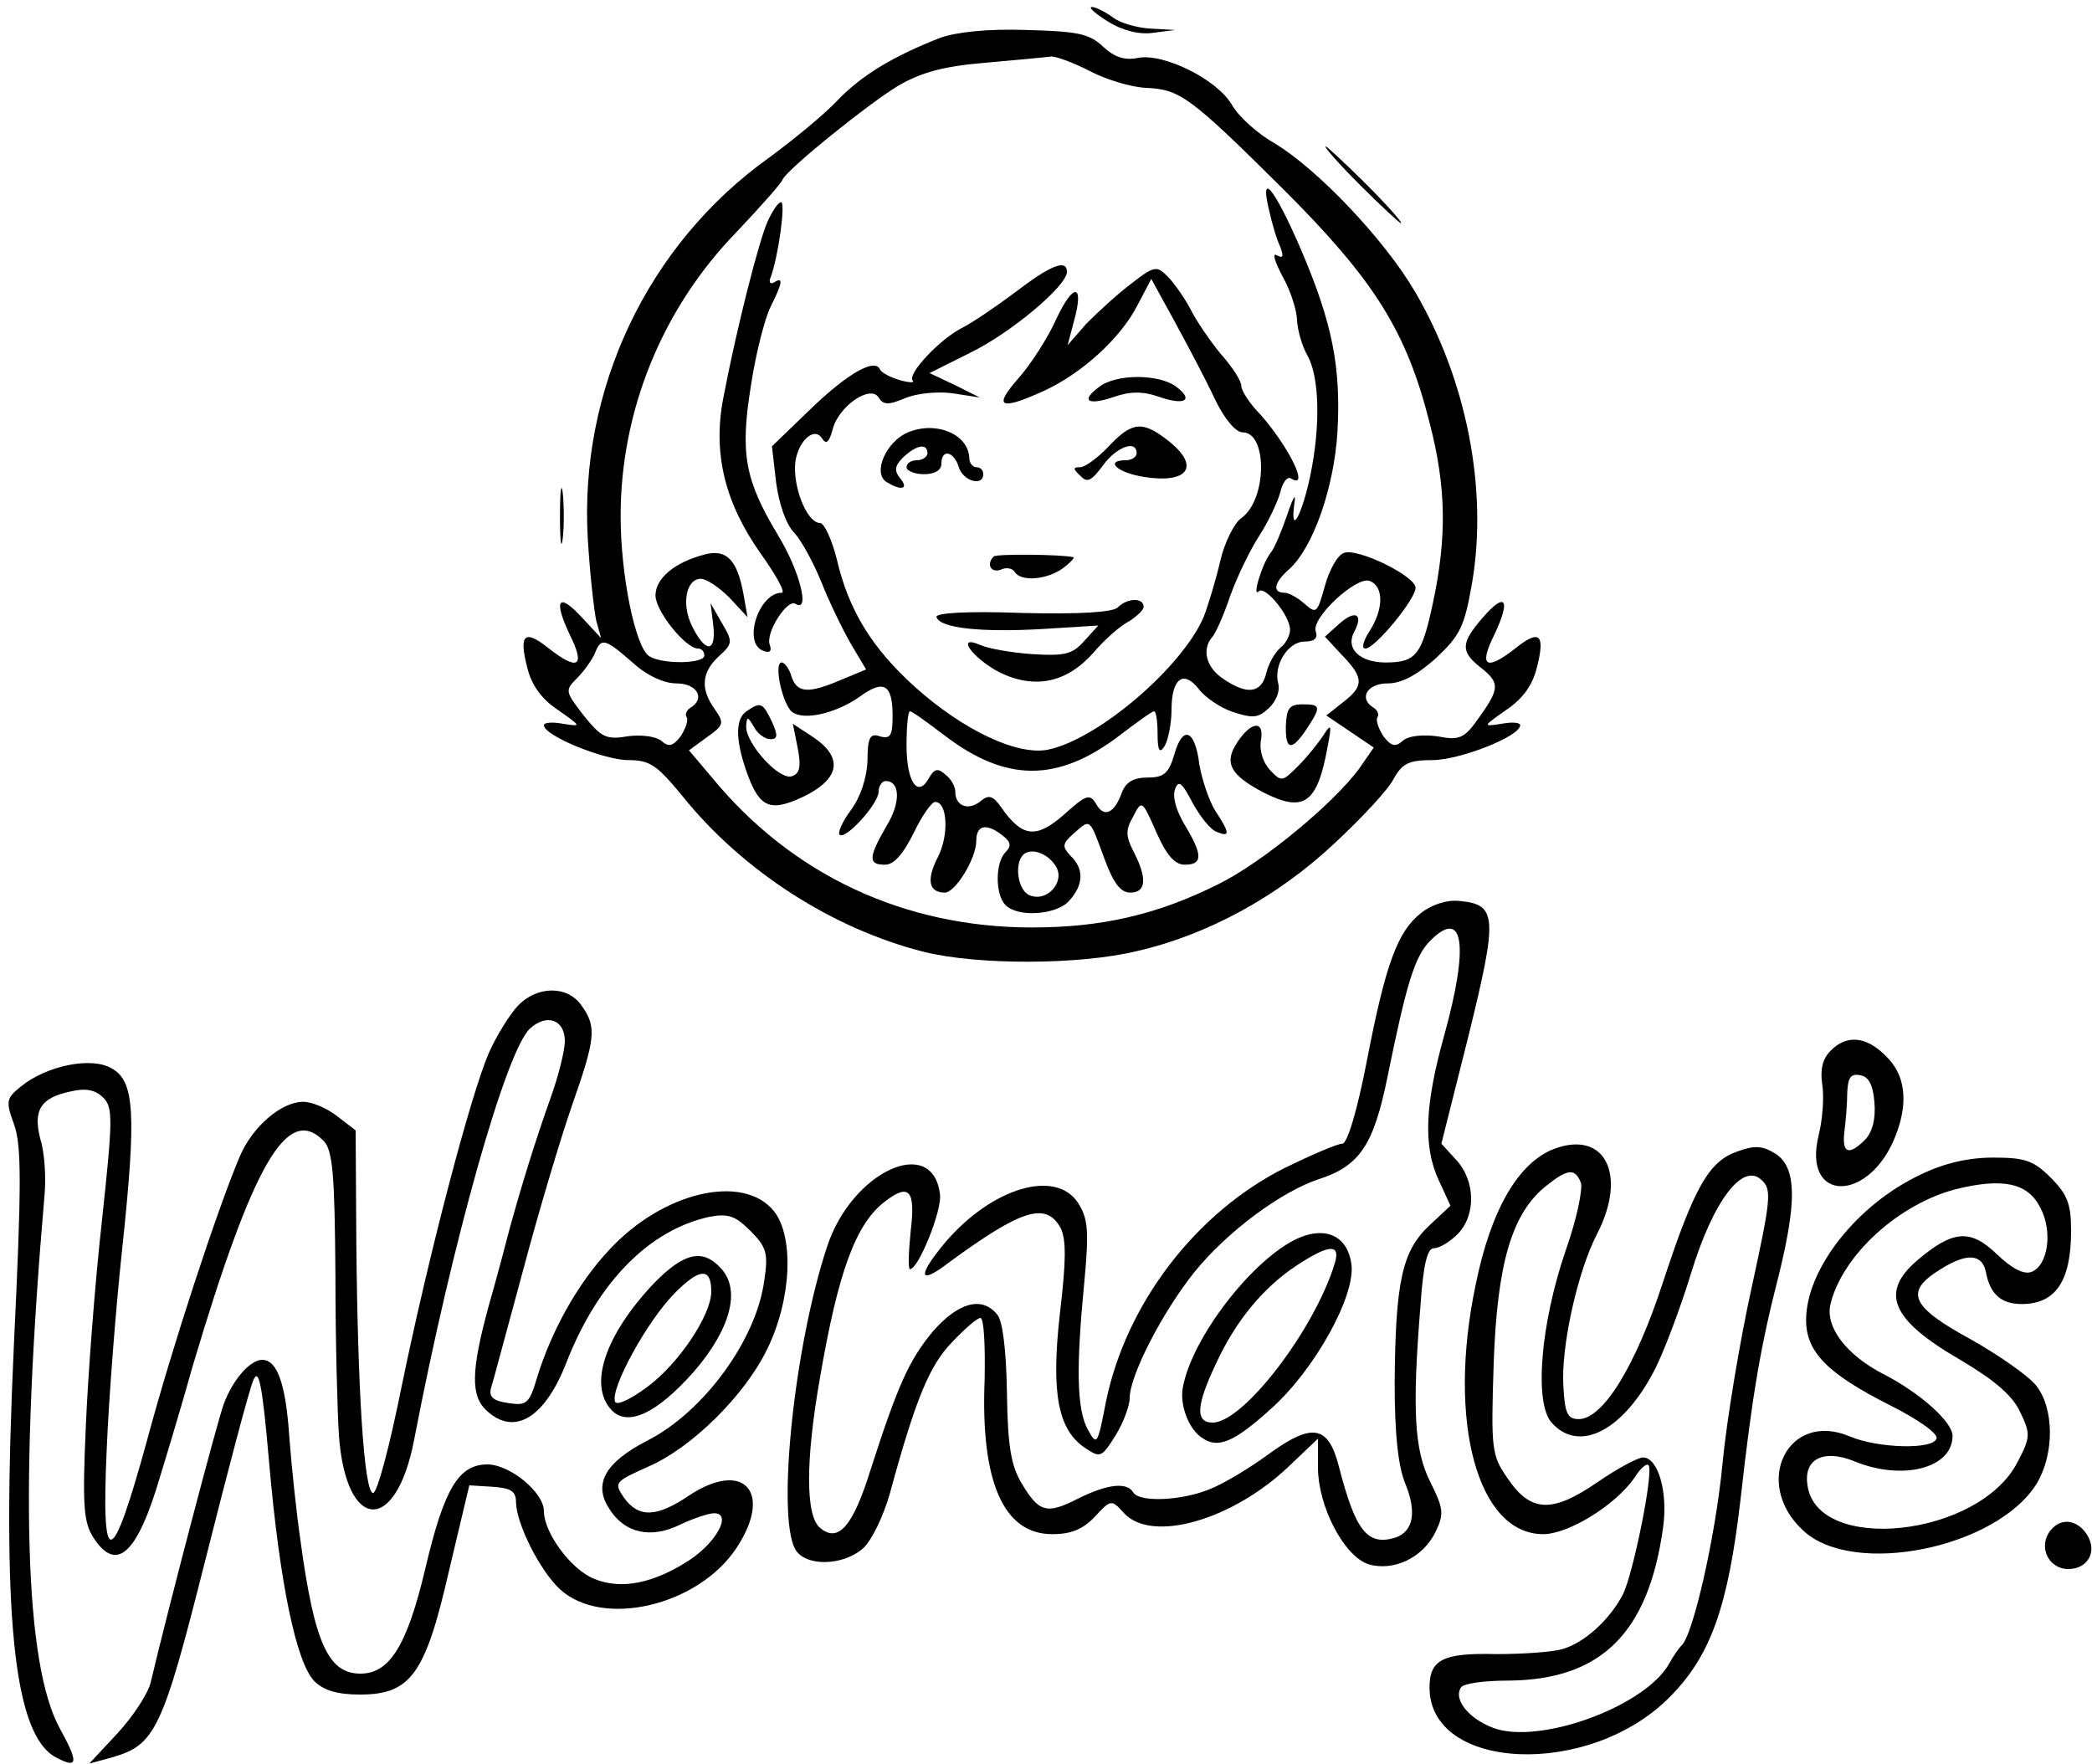 <?xml version="1.0" standalone="no"?>
<!DOCTYPE svg PUBLIC "-//W3C//DTD SVG 20010904//EN"
 "http://www.w3.org/TR/2001/REC-SVG-20010904/DTD/svg10.dtd">
<svg version="1.0" xmlns="http://www.w3.org/2000/svg"
 width="300pt" height="253pt" viewBox="0 0 300 253"
 preserveAspectRatio="xMidYMid meet">
<g transform="translate(0,253) scale(0.1,-0.1)"
fill="#000000" stroke="none">
<path d="M1589 2499 c21 -13 45 -19 65 -16 l31 4 -35 2 c-19 1 -44 8 -54 16
-11 8 -25 15 -30 15 -6 0 4 -9 23 -21z"/>
<path d="M1349 2476 c-67 -26 -114 -54 -149 -91 -19 -20 -63 -56 -97 -81 -175
-125 -273 -333 -260 -548 3 -50 9 -102 12 -116 l7 -25 -27 29 c-34 37 -42 27
-18 -24 23 -46 12 -53 -31 -19 -34 27 -42 19 -30 -28 6 -25 20 -45 44 -61 34
-24 34 -24 8 -20 -16 3 -28 2 -28 -2 0 -15 86 -50 121 -50 31 0 41 -7 78 -52
86 -107 215 -190 346 -223 76 -19 222 -19 305 1 101 23 202 78 283 154 40 37
79 79 86 94 12 21 21 26 55 26 39 0 126 34 126 50 0 4 -12 5 -27 2 -27 -4 -27
-4 7 20 24 16 38 36 44 61 12 47 4 55 -30 28 -43 -34 -54 -27 -31 19 24 51 16
62 -17 24 -31 -36 -32 -48 -3 -71 28 -22 28 -30 -2 -72 -21 -30 -28 -33 -59
-27 -21 3 -42 1 -50 -6 -11 -10 -17 -8 -28 6 -7 11 -11 22 -9 27 3 4 1 10 -5
14 -22 13 -10 35 20 35 20 0 42 12 69 36 35 33 41 45 52 108 23 135 -8 292
-82 418 -44 75 -140 176 -202 213 -23 13 -50 37 -60 54 -21 37 -98 75 -135 68
-19 -4 -34 1 -50 16 -20 19 -37 22 -110 24 -55 2 -100 -3 -123 -11z m214 -48
c23 -12 59 -23 80 -24 49 -2 63 -12 198 -146 130 -130 176 -203 209 -334 24
-92 25 -164 5 -258 -16 -75 -24 -86 -68 -86 -37 0 -58 20 -45 44 14 26 1 32
-22 11 l-20 -18 25 -27 c31 -32 31 -44 1 -67 l-24 -19 34 -23 34 -23 -20 -29
c-37 -51 -140 -136 -203 -167 -88 -44 -168 -62 -267 -62 -183 0 -344 75 -459
215 l-33 39 26 19 c24 17 25 20 11 40 -21 29 -19 53 6 76 20 18 20 21 4 48
l-16 28 4 -33 c4 -39 -12 -38 -31 1 -15 31 -8 67 13 67 8 0 26 -12 41 -27 l26
-28 -6 34 c-9 48 -24 64 -55 56 -43 -11 -71 -34 -71 -59 0 -22 43 -76 61 -76
5 0 9 -4 9 -10 0 -12 -60 -13 -79 -1 -20 13 -41 116 -41 201 0 150 59 297 166
407 35 37 65 71 66 75 5 14 123 109 166 135 33 19 64 28 125 33 45 4 88 8 95
9 7 0 32 -9 55 -21z m-656 -848 c21 -19 45 -30 63 -30 30 0 42 -22 20 -35 -6
-4 -8 -10 -5 -14 2 -5 -2 -16 -9 -27 -11 -14 -17 -16 -28 -6 -8 6 -29 9 -49 6
-30 -5 -37 -1 -62 30 -27 35 -27 36 -9 54 10 10 21 26 25 35 9 23 14 22 54
-13z"/>
<path d="M1820 2228 c4 -18 11 -42 16 -52 5 -14 4 -17 -5 -12 -7 4 -3 -9 8
-30 12 -21 21 -50 21 -64 1 -14 7 -36 15 -50 17 -30 19 -100 4 -172 -12 -57
-29 -88 -23 -41 3 17 -1 12 -10 -15 -8 -23 -18 -48 -24 -55 -12 -15 -27 -65
-17 -55 9 9 45 -35 45 -55 0 -8 -6 -20 -14 -26 -8 -7 -17 -23 -20 -36 -7 -29
-27 -32 -61 -9 -25 16 -32 42 -17 60 5 5 17 32 26 59 10 28 29 67 42 87 13 20
26 48 30 62 3 14 10 23 15 20 28 -17 -2 44 -43 91 -16 16 -28 35 -28 42 0 7
-13 27 -29 45 -15 18 -35 47 -44 65 -9 17 -24 38 -33 47 -15 15 -19 15 -52
-11 -20 -15 -48 -41 -64 -57 l-27 -31 9 34 c15 54 0 57 -25 4 -12 -27 -37 -66
-55 -86 -36 -41 -26 -46 36 -18 55 25 111 76 135 123 l20 38 34 -62 c19 -35
45 -84 57 -110 14 -29 30 -48 40 -48 36 0 35 -97 -2 -123 -10 -7 -24 -35 -30
-61 -6 -26 -17 -63 -24 -81 -31 -72 -151 -175 -223 -190 -44 -9 -122 28 -191
90 -62 56 -95 110 -112 183 -7 28 -18 52 -24 52 -17 0 -36 43 -36 79 0 34 27
62 39 42 6 -9 10 -5 15 13 8 33 54 65 66 46 7 -11 14 -11 38 -1 16 7 47 10 68
7 l39 -6 -36 18 -36 17 58 29 c58 28 139 96 139 116 0 19 -23 10 -74 -29 -28
-21 -62 -44 -76 -51 -32 -16 -80 -67 -71 -76 3 -3 -5 -3 -19 1 -14 4 -26 11
-28 15 -7 17 -46 -5 -99 -56 l-56 -54 6 -52 c4 -30 14 -60 26 -72 11 -12 28
-44 39 -71 11 -28 30 -67 42 -88 l22 -37 -36 -15 c-47 -20 -63 -19 -71 5 -3
11 -10 20 -14 20 -11 0 -1 -51 12 -68 13 -17 63 -7 100 19 34 25 47 18 47 -27
0 -29 -3 -34 -18 -30 -14 5 -18 -1 -18 -35 -1 -25 -10 -52 -24 -71 -12 -16
-19 -32 -16 -35 8 -8 56 44 56 62 0 8 5 15 10 15 21 0 22 -31 1 -65 -26 -45
-26 -55 -2 -55 13 0 26 15 41 45 12 25 26 45 31 45 18 0 20 -48 4 -79 -17 -33
-13 -51 10 -51 15 0 45 49 45 74 0 22 13 26 35 10 15 -11 16 -17 7 -26 -15
-15 -15 -61 0 -76 18 -18 73 -14 91 6 21 23 22 46 2 65 -12 13 -12 17 5 32 24
21 22 23 44 -37 13 -35 23 -48 37 -48 23 0 24 21 5 58 -12 23 -12 32 -1 51 12
24 13 24 33 -22 15 -34 27 -47 41 -47 26 0 26 14 0 57 -12 20 -18 40 -14 51 5
14 10 10 25 -19 11 -20 26 -39 35 -42 19 -8 19 -2 -2 30 -9 14 -19 44 -23 66
-6 51 -24 58 -36 15 -8 -27 -15 -33 -38 -33 -20 0 -31 -6 -37 -21 -11 -31 -26
-37 -37 -17 -9 15 -14 14 -46 -15 -40 -35 -60 -33 -90 10 -12 17 -18 19 -30 9
-17 -14 -36 -7 -36 13 0 8 -6 19 -14 25 -11 10 -16 9 -24 -5 -16 -29 -32 -5
-32 47 0 27 2 49 5 49 3 0 25 -16 50 -35 88 -67 162 -67 250 0 25 19 47 35 50
35 3 0 5 -15 5 -32 0 -25 3 -29 10 -18 5 8 10 32 10 52 0 45 17 58 39 30 9
-12 31 -27 49 -33 28 -9 36 -9 51 5 11 10 17 25 14 36 -7 26 14 60 38 60 14 0
19 5 16 14 -8 19 58 80 77 73 21 -8 20 -41 0 -72 -9 -14 -12 -25 -6 -25 14 0
72 71 72 87 0 17 -84 58 -103 50 -9 -3 -21 -25 -27 -47 -11 -39 -12 -41 -29
-26 -10 9 -23 16 -29 16 -18 0 -15 15 7 34 34 31 64 116 69 197 5 93 -7 156
-54 265 -37 85 -58 110 -44 52z m-306 -940 c14 -22 -12 -52 -37 -42 -17 6 -23
44 -10 58 11 11 35 3 47 -16z"/>
<path d="M1101 2213 c-13 -29 -45 -155 -64 -255 -15 -79 3 -150 54 -222 22
-31 36 -56 30 -56 -33 0 -56 -72 -27 -83 10 -4 13 -1 10 8 -7 17 25 67 37 59
21 -13 6 47 -25 98 -48 80 -55 117 -39 216 7 46 20 96 28 112 17 34 19 44 5
35 -5 -3 -8 0 -5 7 11 29 22 108 15 108 -4 0 -12 -12 -19 -27z"/>
<path d="M1576 1975 c-27 -20 -16 -27 22 -14 23 8 41 8 64 0 37 -13 51 -5 24
15 -25 18 -86 18 -110 -1z"/>
<path d="M1302 1910 c-31 -13 -51 -58 -31 -71 21 -13 33 -11 20 5 -9 11 -8 18
4 30 19 18 35 21 35 6 0 -5 -7 -10 -15 -10 -8 0 -15 -4 -15 -10 0 -5 11 -10
25 -10 16 0 25 6 25 15 0 22 18 18 25 -5 6 -20 35 -28 35 -10 0 6 -4 10 -10
10 -5 0 -10 6 -10 13 -1 34 -47 54 -88 37z"/>
<path d="M1590 1890 c-15 -16 -34 -30 -41 -30 -10 0 -11 -2 0 -12 10 -11 16
-8 33 15 19 26 48 37 48 17 0 -5 -7 -10 -15 -10 -32 0 -13 -18 26 -24 64 -10
81 16 33 53 -36 28 -51 26 -84 -9z"/>
<path d="M1425 1732 c-11 -11 -4 -24 10 -19 8 4 17 2 20 -3 9 -15 47 -11 69 5
11 8 18 16 15 16 -16 4 -110 5 -114 1z"/>
<path d="M1603 1659 c-7 -7 -54 -10 -137 -8 -81 3 -125 0 -123 -6 5 -16 65
-22 152 -17 l80 5 -20 -22 c-17 -19 -27 -22 -75 -19 -30 2 -63 8 -74 13 -37
16 -11 -19 27 -39 51 -25 97 -15 135 28 16 19 39 39 51 45 11 7 21 16 21 21 0
13 -23 13 -37 -1z"/>
<path d="M1072 1511 c-17 -10 -18 -38 -3 -83 18 -53 32 -62 73 -45 63 27 71
60 21 92 l-26 17 7 -35 c5 -26 3 -36 -8 -40 -18 -7 -66 46 -66 71 1 15 2 15
11 0 5 -10 16 -18 24 -18 10 0 11 5 2 25 -13 27 -16 29 -35 16z"/>
<path d="M1844 1490 c-1 -36 8 -38 30 -5 21 32 20 35 -6 35 -19 0 -23 -6 -24
-30z"/>
<path d="M1774 1465 c-19 -29 -10 -46 37 -71 59 -30 78 -17 93 66 6 31 5 33
-6 16 -7 -11 -23 -31 -36 -44 -23 -23 -24 -24 -41 -6 -10 11 -15 28 -13 41 6
31 -14 29 -34 -2z"/>
<path d="M1950 2265 c30 -30 57 -55 59 -55 3 0 -19 25 -49 55 -30 30 -57 55
-59 55 -3 0 19 -25 49 -55z"/>
<path d="M803 1790 c0 -36 2 -50 4 -32 2 17 2 47 0 65 -2 17 -4 3 -4 -33z"/>
<path d="M2038 1221 c-34 -27 -51 -73 -78 -213 -14 -72 -28 -118 -35 -118 -7
0 -44 -16 -83 -35 -127 -64 -227 -194 -256 -335 -12 -62 -13 -64 -26 -40 -16
29 -17 89 -5 212 7 74 5 91 -9 113 -32 49 -123 22 -190 -56 -41 -49 -39 -63 4
-30 105 77 140 88 161 50 8 -16 8 -47 -1 -122 -13 -115 -3 -168 37 -194 21
-14 23 -13 43 19 11 18 20 42 20 53 0 33 48 125 93 181 47 58 124 115 178 133
59 19 79 49 99 148 27 133 39 172 61 194 48 48 56 -6 20 -136 -28 -100 -30
-159 -8 -207 l17 -37 -31 -29 c-38 -36 -48 -80 -49 -225 0 -74 5 -119 15 -144
17 -41 12 -69 -14 -78 -40 -12 -57 9 -81 102 -15 59 -38 63 -99 19 -27 -20
-65 -43 -85 -51 -40 -17 -102 -20 -111 -5 -9 15 -37 12 -79 -9 -45 -23 -56
-20 -81 22 -15 25 -20 53 -21 130 -1 60 -6 103 -14 112 -22 27 -56 17 -92 -24
-35 -42 -51 -79 -90 -200 -25 -80 -46 -104 -72 -82 -21 17 -21 97 0 216 26
151 51 220 93 252 35 27 44 16 37 -42 -3 -30 -4 -55 -1 -55 12 0 46 84 43 107
-10 87 -127 33 -162 -75 -47 -142 -72 -383 -46 -433 14 -26 69 -25 98 1 12 11
29 46 38 78 37 136 57 184 89 217 18 19 36 35 41 35 5 0 7 -40 6 -88 -6 -147
27 -222 97 -222 27 0 44 7 61 25 23 25 24 25 42 5 40 -43 155 -10 236 67 l42
40 0 -41 c0 -56 37 -127 72 -139 36 -11 79 9 97 47 12 25 11 33 -8 71 -23 46
-26 103 -14 253 4 59 10 82 19 82 8 0 23 9 34 20 27 27 26 77 -2 107 l-21 23
39 155 c42 171 41 188 -13 193 -18 2 -39 -5 -55 -17z"/>
<path d="M742 1087 c-11 -12 -30 -42 -41 -67 -26 -60 -86 -288 -125 -478 -17
-85 -35 -153 -41 -153 -13 1 -22 147 -24 358 l-1 162 -26 20 c-15 12 -37 21
-49 21 -32 0 -73 -36 -91 -78 -33 -78 -97 -273 -133 -407 -51 -186 -66 -190
-58 -14 3 74 13 202 22 286 21 197 18 243 -15 261 -29 17 -93 4 -130 -26 -21
-17 -22 -21 -10 -54 11 -30 11 -86 0 -315 -18 -388 -1 -560 60 -593 32 -17 33
-8 6 41 -51 92 -58 350 -22 767 2 24 0 59 -6 78 -11 42 0 60 44 69 21 5 35 2
46 -9 14 -14 14 -30 -2 -178 -10 -90 -20 -222 -23 -295 -5 -113 -3 -136 11
-158 33 -51 63 -24 96 89 12 39 33 109 46 156 87 292 136 377 188 324 13 -13
16 -46 17 -192 0 -97 3 -201 5 -230 10 -139 82 -143 108 -6 55 286 132 558
166 589 24 22 50 13 50 -18 0 -13 -9 -50 -21 -83 -20 -56 -41 -123 -59 -189
-4 -16 -17 -65 -29 -107 -26 -95 -26 -130 -3 -151 40 -37 84 -10 115 71 45
114 118 188 204 207 27 5 37 2 59 -20 23 -23 26 -32 20 -71 -11 -85 -87 -189
-168 -230 -60 -31 -78 -62 -54 -98 22 -35 60 -43 102 -22 19 9 41 16 48 16 26
0 4 -41 -35 -67 -52 -34 -99 -43 -137 -27 -33 13 -72 66 -72 97 0 27 -49 67
-81 67 -41 0 -62 -34 -89 -149 -26 -110 -51 -151 -93 -151 -46 0 -66 43 -86
190 -6 41 -13 108 -16 148 -5 76 -17 112 -39 112 -17 0 -42 -28 -55 -63 -9
-24 -79 -290 -105 -400 -4 -16 -25 -48 -47 -72 l-41 -44 33 9 c62 18 72 39
134 285 32 127 62 241 68 255 8 20 13 -3 23 -118 15 -172 39 -287 65 -313 13
-13 33 -19 65 -19 73 0 94 29 128 178 l29 122 33 -2 c27 -2 34 -6 34 -23 1
-31 34 -97 63 -124 61 -56 198 -24 253 59 53 80 11 127 -67 76 -47 -32 -73
-33 -94 -4 -15 22 -14 23 35 45 62 27 138 102 170 168 35 71 39 161 10 198
-44 55 -160 28 -237 -56 -45 -48 -83 -117 -103 -183 -11 -37 -15 -40 -41 -36
-22 3 -28 9 -25 21 3 9 23 85 46 169 22 83 54 190 70 236 34 97 36 113 14 144
-20 29 -64 29 -92 -1z"/>
<path d="M2625 1023 c-11 -11 -15 -26 -12 -47 3 -17 1 -50 -5 -74 -24 -98 74
-97 111 1 18 47 13 86 -14 112 -28 29 -57 32 -80 8z m63 -74 c2 -24 -3 -42
-13 -53 -24 -24 -34 -20 -30 12 2 15 4 40 4 55 1 22 5 28 19 25 12 -2 18 -14
20 -39z"/>
<path d="M2230 883 c-52 -19 -92 -87 -114 -196 -41 -196 3 -357 97 -357 36 0
103 41 131 81 8 13 17 21 20 18 8 -8 -22 -157 -37 -186 -19 -36 -55 -69 -87
-78 -14 -4 -56 -7 -94 -7 -77 2 -96 -8 -96 -48 0 -120 229 -130 344 -14 59 59
84 129 102 284 17 152 29 221 55 322 26 106 25 153 -4 173 -19 12 -30 13 -55
4 -41 -14 -62 -50 -107 -187 -39 -120 -86 -197 -121 -197 -16 0 -20 8 -22 46
-4 56 20 165 48 219 44 85 12 149 -60 123z m37 -49 c3 -9 -6 -53 -22 -98 -36
-105 -45 -218 -20 -246 40 -45 104 -11 149 78 13 26 36 87 51 136 32 105 75
161 102 133 14 -13 12 -29 -15 -153 -17 -77 -36 -191 -42 -254 -10 -105 -43
-248 -59 -260 -3 -3 -11 -14 -17 -25 -32 -59 -175 -114 -246 -95 -37 11 -65
41 -53 60 3 6 34 10 68 10 133 1 201 68 222 220 7 50 -7 100 -29 100 -7 0 -37
-16 -66 -36 -64 -44 -95 -43 -128 6 -23 33 -24 41 -20 165 5 143 26 216 76
255 30 24 41 25 49 4z"/>
<path d="M2755 846 c-92 -43 -165 -136 -165 -209 0 -46 31 -77 120 -122 40
-20 70 -41 67 -48 -5 -16 -83 -14 -124 3 -89 38 -141 -67 -67 -135 72 -67 278
-25 335 68 25 42 25 107 -1 140 -11 14 -54 44 -95 67 -86 47 -94 68 -42 100
38 24 60 22 65 -5 6 -31 22 -45 51 -45 49 0 71 33 71 105 0 38 -5 52 -29 76
-25 25 -37 29 -83 29 -35 0 -70 -8 -103 -24z m171 -48 c18 -34 11 -83 -13 -92
-11 -4 -28 5 -49 25 -38 37 -63 35 -113 -7 -56 -47 -40 -86 60 -144 49 -29 75
-51 86 -75 15 -31 15 -36 -4 -72 -55 -107 -287 -132 -301 -33 -6 38 23 52 66
35 69 -29 142 -11 142 36 0 20 -47 62 -100 89 -52 27 -83 67 -75 100 17 70 98
144 181 165 66 16 102 9 120 -27z"/>
<path d="M1863 755 c-65 -28 -155 -144 -167 -216 -4 -25 9 -59 28 -71 23 -16
46 -6 100 43 62 56 120 161 114 206 -5 39 -35 55 -75 38z m51 -37 c-29 -95
-131 -228 -175 -228 -25 0 -24 24 5 85 28 61 68 109 115 140 47 31 64 32 55 3z"/>
<path d="M938 690 c-70 -74 -94 -145 -62 -181 23 -26 65 -7 119 54 52 60 68
117 39 148 -26 29 -53 23 -96 -21z m82 -12 c0 -34 -47 -104 -92 -137 -24 -18
-44 -27 -46 -21 -7 19 46 115 84 154 37 38 54 39 54 4z"/>
<path d="M2941 336 c-19 -23 -4 -56 25 -56 28 0 42 25 27 49 -14 22 -37 25
-52 7z"/>
</g>
</svg>
